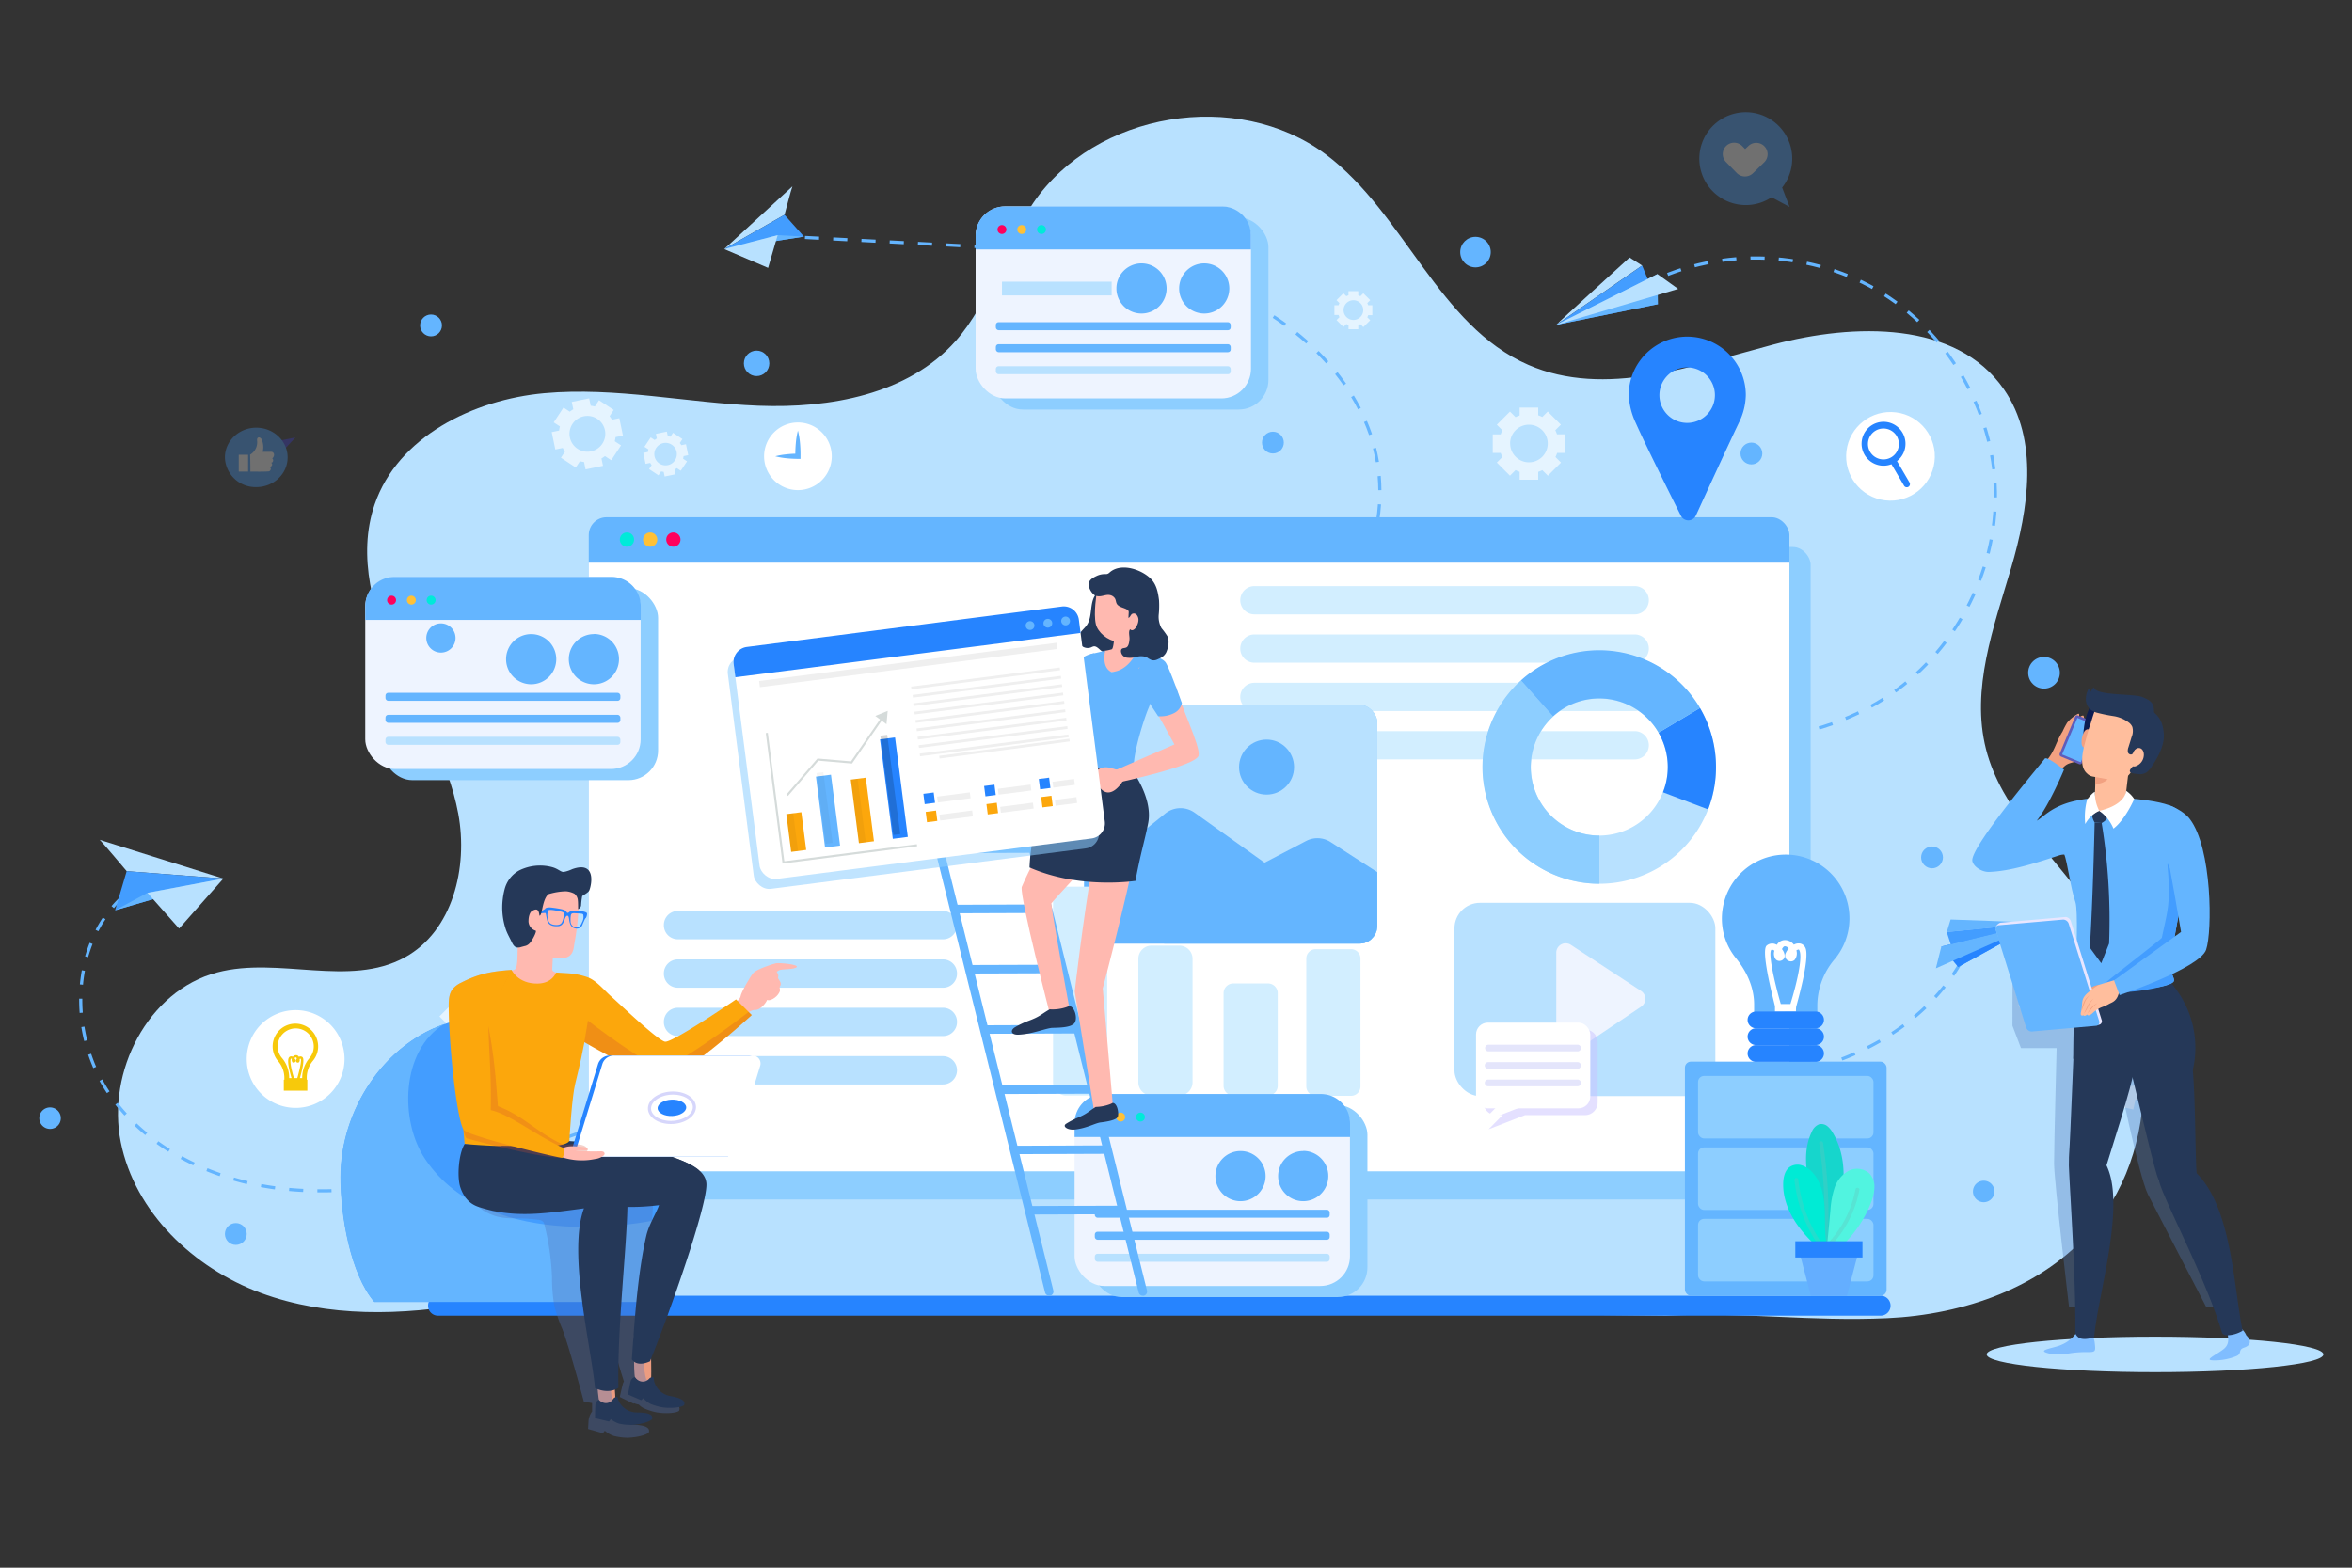 <svg xmlns="http://www.w3.org/2000/svg" xmlns:xlink="http://www.w3.org/1999/xlink" viewBox="0 0 750 500"><rect x="0" y="0" width="750" height="500" fill="#333333" stroke="none"/><defs><style>.cls-1,.cls-46{fill:#8dceff;}.cls-2{isolation:isolate;}.cls-3{fill:#b8e1ff;}.cls-4,.cls-43{fill:none;stroke-miterlimit:10;}.cls-4{stroke:#64b5ff;stroke-dasharray:4.51;}.cls-5,.cls-6{fill:#fff;}.cls-5{opacity:0.63;}.cls-7{fill:#64b5ff;}.cls-8{fill:#2684ff;}.cls-9{fill:#f7c90b;}.cls-10{fill:#439dff;}.cls-11{fill:#ff005c;}.cls-12{fill:#ffc136;}.cls-13{fill:#00ead9;}.cls-14{fill:#d2eeff;}.cls-15{clip-path:url(#clip-path);}.cls-16{fill:#eef4ff;}.cls-17{fill:#16d6cc;}.cls-18,.cls-28,.cls-37,.cls-44{opacity:0.35;}.cls-18,.cls-23,.cls-28,.cls-37,.cls-40,.cls-41,.cls-44,.cls-46,.cls-47,.cls-49{mix-blend-mode:multiply;}.cls-19{fill:#60c6bc;}.cls-20{fill:#00ebd5;}.cls-21{fill:#51f4e0;}.cls-22{fill:#64aeff;}.cls-23{fill:#cbc2ff;opacity:0.5;}.cls-24{fill:#e4e5fb;}.cls-25{opacity:0.3;}.cls-26{fill:#3939d3;}.cls-27{fill:#fefefe;}.cls-28{fill:#527bba;}.cls-29{fill:#80bdff;}.cls-30{fill:#253858;}.cls-31{fill:#f2a181;}.cls-32{fill:#5e5dbb;}.cls-33{fill:#0d1d51;}.cls-34{fill:#ffbe9d;}.cls-35{fill:#e9e6ff;}.cls-36{fill:#ed9c80;}.cls-37{fill:#5273ba;}.cls-38{fill:#ffb9b0;}.cls-39{fill:#fca70c;}.cls-40,.cls-42{fill:#ce4a30;}.cls-40,.cls-41{opacity:0.25;}.cls-43{stroke:#a4a4f7;opacity:0.45;}.cls-44{fill:#5278ba;}.cls-45{fill:#7762ef;}.cls-46{opacity:0.55;}.cls-47{opacity:0.15;}.cls-48{opacity:0.26;}.cls-49{opacity:0.62;}.cls-50{fill:#d5dbda;}.cls-51{fill:#efefef;}</style><clipPath id="clip-path"><rect class="cls-1" x="345.72" y="224.79" width="93.47" height="76.15" rx="5.65" ry="5.65"/></clipPath></defs><title>decabits_feature_image</title><g class="cls-2"><g id="OBJECT"><path class="cls-3" d="M665.55,288.14c-11.43-16.13-27.39-30.05-32.26-49.21s2.43-38.85,8-57.75,8.93-40.83-2.28-57c-15.17-21.94-47.77-21.11-73.56-14.29s-53.62,17.12-78.08,6.49c-28.8-12.53-39.52-48.42-64.69-67.2-28.21-21-73.39-13.5-93.22,15.58-9.5,13.93-13.53,31.36-24.73,44-15.15,17.06-40.1,21.53-62.9,20.64s-45.51-6.06-68.23-4-46.72,13.89-54.13,35.47c-5.65,16.47-.43,34.67,6.83,50.5s16.65,31,19.83,48.16-1.77,37.41-17,45.8c-17.75,9.75-40.3-.36-59.88,4.82C47.08,316,34,341.87,38.51,364.28s23.2,40.16,44.63,48.08,45.17,7.23,67.66,3.2l380.46,4.06c26-1.21,46.06,1.92,70.54.8s49.69-9.84,65.52-28.55C691.37,363.44,687.09,318.51,665.55,288.14Z"/><path class="cls-4" d="M247.67,75.26l62.5,3.3c24.45,1.3,49.3,2.67,72.4,10.8s44.62,24.11,53.6,46.89,2.05,52.44-19.23,64.56"/><path class="cls-4" d="M39.07,286.06c-16.51,15.3-17.15,43.09-4.81,61.91s34.87,29.16,57.27,31.33,44.87-2.86,66.45-9.25a521.52,521.52,0,0,0,117.78-51.4"/><path class="cls-4" d="M625.14,307.17c-10.3,17.72-29.21,29.34-49.15,34.12s-40.88,3.33-61-.39a277.49,277.49,0,0,1-76.45-26.09c-12.41-6.39-24.64-13.83-38.38-16.35-22.43-4.12-46.87,6.84-58.71,26.34"/><path class="cls-4" d="M523.6,91.33c22.89-12.44,52.24-12,74.75,1.07s37.41,38.39,37.93,64.42S622.92,208.73,601,222.71c-28.56,18.15-65.12,15.44-98.79,12.09"/><path class="cls-5" d="M478.54,144.45a8.69,8.69,0,0,0,.54,1.3l-1.78,1.78,4.19,4.19,1.78-1.78a8.69,8.69,0,0,0,1.3.54V153h5.93v-2.51a8.69,8.69,0,0,0,1.3-.54l1.78,1.78,4.19-4.19L496,145.75a8.69,8.69,0,0,0,.54-1.3H499v-5.93h-2.51a8.69,8.69,0,0,0-.54-1.3l1.78-1.78-4.19-4.19L491.8,133a8.69,8.69,0,0,0-1.3-.54V130h-5.93v2.51a8.69,8.69,0,0,0-1.3.54l-1.78-1.78-4.19,4.19,1.78,1.78a8.69,8.69,0,0,0-.54,1.3H476v5.93Zm3-3a6,6,0,1,1,6,6A6,6,0,0,1,481.56,141.49Z"/><path class="cls-5" d="M141.51,334.42a10.74,10.74,0,0,0,.62,1.48l-2,2,4.79,4.79,2-2a10.74,10.74,0,0,0,1.48.62v2.87h6.77v-2.87a10.74,10.74,0,0,0,1.48-.62l2,2,4.79-4.79-2-2a10.74,10.74,0,0,0,.62-1.48h2.87v-6.77h-2.87a10.74,10.74,0,0,0-.62-1.48l2-2-4.79-4.79-2,2a10.74,10.74,0,0,0-1.48-.62V317.9H148.4v2.86a10.74,10.74,0,0,0-1.48.62l-2-2-4.79,4.79,2,2a10.74,10.74,0,0,0-.62,1.48h-2.87v6.77ZM145,331a6.82,6.82,0,1,1,6.82,6.82A6.82,6.82,0,0,1,145,331Z"/><path class="cls-5" d="M426.84,100.46a5.24,5.24,0,0,0,.28.69l-.93.93,2.2,2.2.93-.93a5.24,5.24,0,0,0,.69.28V105h3.11v-1.32a5.11,5.11,0,0,0,.68-.28l.93.93,2.21-2.2-.94-.93a5.28,5.28,0,0,0,.29-.69h1.31V97.35h-1.31a5.79,5.79,0,0,0-.29-.68l.94-.93-2.21-2.2-.93.93a5.15,5.15,0,0,0-.68-.29V92.87H430v1.31a5.28,5.28,0,0,0-.69.29l-.93-.93-2.2,2.2.93.93a5.72,5.72,0,0,0-.28.68h-1.32v3.11Zm1.59-1.55a3.14,3.14,0,1,1,3.13,3.13A3.14,3.14,0,0,1,428.43,98.91Z"/><path class="cls-5" d="M178.54,136a8.76,8.76,0,0,0-.25,1.32l-2.36.49,1.15,5.55,2.35-.49a9.11,9.11,0,0,0,.75,1.12l-1.31,2,4.73,3.12,1.32-2a8.76,8.76,0,0,0,1.32.25l.49,2.36,5.55-1.15-.49-2.35a9.11,9.11,0,0,0,1.12-.75l2,1.32,3.12-4.74-2-1.32a8.76,8.76,0,0,0,.25-1.32l2.36-.49-1.15-5.55-2.35.49a8.18,8.18,0,0,0-.76-1.12l1.32-2L191,127.65l-1.32,2a8.76,8.76,0,0,0-1.32-.25l-.49-2.36-5.55,1.15.49,2.35a9.2,9.2,0,0,0-1.12.76l-2-1.32-3.12,4.73Zm4-.78a5.71,5.71,0,1,1,1.63,7.91A5.72,5.72,0,0,1,182.51,135.26Zm24.22,8.1a6.32,6.32,0,0,0-.15.83l-1.48.31.72,3.49,1.48-.31a5.45,5.45,0,0,0,.47.71l-.83,1.26,3,2,.83-1.26a5.77,5.77,0,0,0,.83.15l.31,1.48,3.49-.72-.31-1.48a5.35,5.35,0,0,0,.7-.47l1.26.83,2-3-1.26-.83a5.79,5.79,0,0,0,.16-.83l1.48-.31-.72-3.49-1.48.31a5.43,5.43,0,0,0-.48-.7l.83-1.26-3-2-.83,1.26a6.38,6.38,0,0,0-.83-.16l-.31-1.48-3.49.72.3,1.48a6.22,6.22,0,0,0-.7.48l-1.26-.83-2,3Zm2.5-.49a3.59,3.59,0,1,1,1,5A3.6,3.6,0,0,1,209.23,142.87Z"/><path class="cls-5" d="M689,346.29a12,12,0,0,0,1-1.48l3.13.66,1.56-7.38-3.13-.66a12.06,12.06,0,0,0-.32-1.76l2.67-1.74-4.11-6.31-2.68,1.74a11.37,11.37,0,0,0-1.48-1l.66-3.13-7.37-1.56-.66,3.13a11.85,11.85,0,0,0-1.76.33l-1.74-2.68-6.32,4.12,1.74,2.67a13.33,13.33,0,0,0-1,1.48l-3.12-.66-1.56,7.37,3.13.66a11.82,11.82,0,0,0,.32,1.76l-2.67,1.75,4.11,6.31,2.67-1.74a12.09,12.09,0,0,0,1.48,1l-.66,3.13,7.38,1.55.66-3.12a11.85,11.85,0,0,0,1.76-.33l1.74,2.68,6.32-4.12Zm-5.26-1.17A7.59,7.59,0,1,1,686,334.61,7.59,7.59,0,0,1,683.75,345.12Zm-25.22-22.76a6.92,6.92,0,0,0,.63-.93l2,.41,1-4.63-2-.42a6.86,6.86,0,0,0-.2-1.1l1.68-1.1-2.59-4-1.68,1.09a7.58,7.58,0,0,0-.93-.63l.42-2-4.64-1-.41,2a8,8,0,0,0-1.11.2l-1.1-1.68-4,2.59,1.1,1.68a8.1,8.1,0,0,0-.64.93l-2-.41-1,4.63,2,.42a8.67,8.67,0,0,0,.21,1.11l-1.68,1.09,2.58,4,1.68-1.09a9.5,9.5,0,0,0,.93.63l-.41,2,4.64,1,.41-2a8.63,8.63,0,0,0,1.11-.2l1.09,1.68,4-2.59Zm-3.3-.73a4.78,4.78,0,1,1,1.39-6.61A4.78,4.78,0,0,1,655.23,321.63Z"/><path class="cls-6" d="M243.65,145.53a10.79,10.79,0,1,0,10.78-10.79A10.78,10.78,0,0,0,243.65,145.53Z"/><path class="cls-7" d="M254.43,137.34a24.33,24.33,0,0,0-.67,4.1c-.12,1.36-.17,2.72-.16,4.09l.83-.83c-1.2,0-2.4.06-3.61.2a22.76,22.76,0,0,0-3.61.63,22.76,22.76,0,0,0,3.61.63c1.21.13,2.41.18,3.61.2h.83v-.84a39.83,39.83,0,0,0-.15-4.09A23.39,23.39,0,0,0,254.43,137.34Z"/><circle class="cls-6" cx="602.81" cy="145.53" r="14.14" transform="translate(384.72 726.05) rotate(-82.98)"/><path class="cls-8" d="M603.15,148.07l4,6.83a1,1,0,1,0,1.76-1l-4-6.84a7,7,0,1,0-1.77,1Zm-6.83-4a4.93,4.93,0,1,1,6.74,1.79A4.94,4.94,0,0,1,596.32,144.09Z"/><path class="cls-6" d="M78.68,337.76a15.59,15.59,0,1,0,15.59-15.59A15.59,15.59,0,0,0,78.68,337.76Z"/><path class="cls-9" d="M90.67,343.52v.84H90.5v3.5H98v-3.5h-.18v-.84a8.37,8.37,0,0,1,2-5.23,7.14,7.14,0,0,0,1.51-5.83,7.25,7.25,0,1,0-12.76,5.85A8.24,8.24,0,0,1,90.67,343.52Zm5.69,0v.31h-.73c.74-2.55,1.57-6,.81-6.67a1,1,0,0,0-1-.14l-.13.06a1,1,0,0,0-.93-.54h0a1.29,1.29,0,0,0-1,.52,1,1,0,0,0-.78-.11.83.83,0,0,0-.51.42c-.62,1.12.33,4.66.88,6.46h-.76v-.31a9.73,9.73,0,0,0-2.37-6.17,5.64,5.64,0,0,1-1.29-3.61,5.75,5.75,0,0,1,11.41-1,5.67,5.67,0,0,1-1.19,4.62A9.78,9.78,0,0,0,96.36,343.52Zm-2.62.31c-.7-2.24-1.44-5.35-1-6.13,0,0,0-.07.07-.07a.58.58,0,0,1,.25.1,1.21,1.21,0,0,0,.2,1.07.65.65,0,0,0,1-.72,1.72,1.72,0,0,0-.35-.56.56.56,0,0,1,.44-.27c.09,0,.18.1.23.17a1.29,1.29,0,0,1,.09.16,1.43,1.43,0,0,0-.31.74.58.58,0,0,0,.33.54.6.6,0,0,0,.66-.08,1.09,1.09,0,0,0,.18-1l.14-.08c.14-.06.19,0,.23,0,.32.42-.3,3.38-1.1,6.14Z"/><path class="cls-3" d="M496.26,103.6c.61-.75,23.38-21.47,23.38-21.47l4,2.56Z"/><polygon class="cls-10" points="523.64 84.69 528.69 97.01 496.26 103.6 523.64 84.69"/><polygon class="cls-7" points="528.69 97.01 496.26 103.6 528.52 87.42 528.69 97.01"/><polygon class="cls-3" points="528.52 87.42 496.26 103.6 535.13 92.15 528.52 87.42"/><path class="cls-7" d="M650,294.36c-.84-.16-28-1.09-28-1.09l-1.22,4Z"/><polygon class="cls-10" points="620.77 297.27 624.4 308.43 649.95 294.36 620.77 297.27"/><polygon class="cls-8" points="624.4 308.43 649.95 294.36 619.05 301.88 624.4 308.43"/><polygon class="cls-7" points="619.05 301.88 649.95 294.36 617.3 308.84 619.05 301.88"/><path class="cls-3" d="M252.69,59.43c-.29.57-2.53,9.08-2.53,9.08L230.94,79.44Z"/><polygon class="cls-10" points="256.36 75.46 250.16 68.51 230.94 79.44 256.36 75.46"/><polygon class="cls-7" points="256.36 75.46 247.98 75 230.94 79.44 256.36 75.46"/><polygon class="cls-3" points="247.98 75 244.93 85.44 230.94 79.44 247.98 75"/><path class="cls-3" d="M31.78,267.85c.71.56,8.62,10,8.62,10l30.83,2.37Z"/><polygon class="cls-10" points="36.7 290.33 40.4 277.84 71.23 280.21 36.7 290.33"/><polygon class="cls-7" points="36.7 290.33 47.02 284.76 71.23 280.21 36.7 290.33"/><polygon class="cls-3" points="47.02 284.76 57.11 296.15 71.23 280.21 47.02 284.76"/><rect class="cls-1" x="194.51" y="174.46" width="382.86" height="208.08" rx="5.66" ry="5.66" transform="translate(771.88 557.01) rotate(180)"/><rect class="cls-7" x="187.74" y="164.99" width="382.86" height="208.08" rx="5.66" ry="5.66" transform="translate(758.34 538.05) rotate(180)"/><path class="cls-6" d="M193.36,179.45H565a5.62,5.62,0,0,1,5.62,5.62v188.5a0,0,0,0,1,0,0H187.74a0,0,0,0,1,0,0V185.07A5.62,5.62,0,0,1,193.36,179.45Z" transform="translate(758.34 553.02) rotate(180)"/><path class="cls-11" d="M212.45,172.1a2.27,2.27,0,1,0,2.27-2.27A2.27,2.27,0,0,0,212.45,172.1Z"/><path class="cls-12" d="M207.32,169.83a2.27,2.27,0,1,1-2.27,2.27A2.27,2.27,0,0,1,207.32,169.83Z"/><path class="cls-13" d="M199.92,169.83a2.27,2.27,0,1,1-2.27,2.27A2.27,2.27,0,0,1,199.92,169.83Z"/><path class="cls-14" d="M400,186.93H521.27a4.51,4.51,0,0,1,4.51,4.51h0a4.51,4.51,0,0,1-4.51,4.51H400a4.51,4.51,0,0,1-4.51-4.51h0A4.51,4.51,0,0,1,400,186.93Zm0,24.44H521.27a4.51,4.51,0,0,0,4.51-4.51h0a4.51,4.51,0,0,0-4.51-4.51H400a4.51,4.51,0,0,0-4.51,4.51h0A4.51,4.51,0,0,0,400,211.37Zm0,15.42H521.27a4.51,4.51,0,0,0,4.51-4.51h0a4.51,4.51,0,0,0-4.51-4.51H400a4.51,4.51,0,0,0-4.51,4.51h0A4.51,4.51,0,0,0,400,226.79Zm0,15.42H521.27a4.51,4.51,0,0,0,4.51-4.51h0a4.51,4.51,0,0,0-4.51-4.51H400a4.51,4.51,0,0,0-4.51,4.51h0A4.51,4.51,0,0,0,400,242.21Z"/><path class="cls-3" d="M211.69,295.16V295a4.44,4.44,0,0,1,4.43-4.45h84.61a4.44,4.44,0,0,1,4.44,4.45v.13a4.45,4.45,0,0,1-4.45,4.45H216.14A4.45,4.45,0,0,1,211.69,295.16Zm89,10.84H216.14a4.45,4.45,0,0,0-4.45,4.45v.13a4.44,4.44,0,0,0,4.45,4.44h84.58a4.44,4.44,0,0,0,4.45-4.44v-.13A4.45,4.45,0,0,0,300.72,306Zm-89,19.87V326a4.44,4.44,0,0,0,4.45,4.44h84.58a4.44,4.44,0,0,0,4.45-4.44v-.13a4.45,4.45,0,0,0-4.45-4.45H216.14A4.45,4.45,0,0,0,211.69,325.87Zm4.51,20h84.45a4.51,4.51,0,0,0,4.52-4.51h0a4.51,4.51,0,0,0-4.52-4.51H216.2a4.51,4.51,0,0,0-4.51,4.51h0A4.51,4.51,0,0,0,216.2,345.86Z"/><rect class="cls-3" x="463.79" y="287.95" width="83.19" height="61.63" rx="8.11" ry="8.11" transform="translate(1010.78 637.53) rotate(180)"/><rect class="cls-1" x="345.72" y="224.79" width="93.47" height="76.15" rx="5.65" ry="5.65"/><g class="cls-15"><rect class="cls-3" x="345.72" y="224.79" width="93.47" height="76.15" rx="5.65" ry="5.65"/><path class="cls-7" d="M371.49,291.75l45-23.53a7.76,7.76,0,0,1,7.83.36l41.88,27v7.73H371.17Z"/><path class="cls-7" d="M341.48,283.76l30.06-24.27a7.77,7.77,0,0,1,9.42-.28l59.64,42.64H339.67Z"/><circle class="cls-7" cx="403.88" cy="244.66" r="8.77"/></g><path class="cls-14" d="M393.28,313.66h11.05a3.11,3.11,0,0,1,3.11,3.11V346.3a3.11,3.11,0,0,1-3.11,3.11H393.28a3.11,3.11,0,0,1-3.11-3.11V316.77A3.11,3.11,0,0,1,393.28,313.66Zm26.22-10.93h11.37a3,3,0,0,1,2.95,3v40.77a3,3,0,0,1-2.95,3H419.5a3,3,0,0,1-2.95-3V305.69A3,3,0,0,1,419.5,302.73ZM363,305.81V345.2a4.22,4.22,0,0,0,4.21,4.21h8.85a4.22,4.22,0,0,0,4.22-4.21V305.81a4.2,4.2,0,0,0-4.21-4.21H367.2A4.21,4.21,0,0,0,363,305.81Zm-14.11-23H340a4.22,4.22,0,0,0-4.21,4.21V345.2a4.22,4.22,0,0,0,4.21,4.21h8.86a4.22,4.22,0,0,0,4.21-4.21V287.05A4.22,4.22,0,0,0,348.88,282.84Z"/><path class="cls-16" d="M496.26,333.67V303.86a3,3,0,0,1,4.65-2.51l22.41,14.72a3,3,0,0,1,0,5l-22.41,15.09A3,3,0,0,1,496.26,333.67Z"/><path class="cls-8" d="M599.63,419.62H139.68a3.18,3.18,0,0,1-3.18-3.18h0a3.18,3.18,0,0,1,3.18-3.19h460a3.18,3.18,0,0,1,3.18,3.19h0A3.18,3.18,0,0,1,599.63,419.62Z"/><rect class="cls-1" x="316.67" y="69.38" width="87.81" height="61.23" rx="9.45" ry="9.45"/><rect class="cls-16" x="311.1" y="65.84" width="87.81" height="61.23" rx="9.45" ry="9.45"/><path class="cls-7" d="M320.41,65.84H389.6a9.31,9.31,0,0,1,9.31,9.31v4.41a0,0,0,0,1,0,0H311.1a0,0,0,0,1,0,0V75.15A9.31,9.31,0,0,1,320.41,65.84Z"/><path class="cls-11" d="M320.92,73.2a1.42,1.42,0,1,1-1.42-1.42A1.42,1.42,0,0,1,320.92,73.2Z"/><path class="cls-12" d="M327.23,73.2a1.42,1.42,0,1,1-1.42-1.42A1.43,1.43,0,0,1,327.23,73.2Z"/><path class="cls-13" d="M333.53,73.2a1.42,1.42,0,1,1-1.42-1.42A1.42,1.42,0,0,1,333.53,73.2Z"/><rect class="cls-3" x="317.56" y="116.79" width="74.9" height="2.56" rx="0.87" ry="0.87" transform="translate(710.01 236.14) rotate(180)"/><rect class="cls-7" x="317.56" y="109.78" width="74.9" height="2.56" rx="0.87" ry="0.87" transform="translate(710.01 222.11) rotate(180)"/><rect class="cls-7" x="317.56" y="102.76" width="74.9" height="2.56" rx="0.87" ry="0.87" transform="translate(710.01 208.07) rotate(180)"/><path class="cls-7" d="M372,92A8,8,0,1,1,364,84,8,8,0,0,1,372,92ZM384,84a8,8,0,1,0,8,8.05A8,8,0,0,0,384,84Z"/><rect class="cls-1" x="122.04" y="187.59" width="87.81" height="61.23" rx="9.45" ry="9.45"/><rect class="cls-16" x="116.47" y="184.04" width="87.81" height="61.23" rx="9.45" ry="9.45"/><path class="cls-7" d="M125.78,184H195a9.31,9.31,0,0,1,9.31,9.31v4.41a0,0,0,0,1,0,0H116.47a0,0,0,0,1,0,0v-4.41a9.31,9.31,0,0,1,9.31-9.31Z"/><path class="cls-11" d="M126.29,191.41a1.42,1.42,0,1,1-1.42-1.42A1.42,1.42,0,0,1,126.29,191.41Z"/><path class="cls-12" d="M132.6,191.41a1.42,1.42,0,1,1-1.42-1.42A1.43,1.43,0,0,1,132.6,191.41Z"/><path class="cls-13" d="M138.9,191.41a1.42,1.42,0,1,1-1.42-1.42A1.42,1.42,0,0,1,138.9,191.41Z"/><rect class="cls-3" x="122.93" y="235" width="74.9" height="2.56" rx="0.87" ry="0.87" transform="translate(320.75 472.56) rotate(180)"/><rect class="cls-7" x="122.93" y="227.98" width="74.9" height="2.56" rx="0.87" ry="0.87" transform="translate(320.75 458.52) rotate(180)"/><rect class="cls-7" x="122.93" y="220.97" width="74.9" height="2.56" rx="0.87" ry="0.87" transform="translate(320.75 444.49) rotate(180)"/><path class="cls-7" d="M177.38,210.24a8,8,0,1,1-8-8A8,8,0,0,1,177.38,210.24Zm12-8a8,8,0,1,0,8,8A8,8,0,0,0,189.39,202.2Z"/><rect class="cls-1" x="348.23" y="352.46" width="87.81" height="61.23" rx="9.45" ry="9.45"/><rect class="cls-16" x="342.66" y="348.92" width="87.81" height="61.23" rx="9.45" ry="9.45"/><path class="cls-7" d="M352,348.92h69.19a9.31,9.31,0,0,1,9.31,9.31v4.41a0,0,0,0,1,0,0H342.66a0,0,0,0,1,0,0v-4.41A9.31,9.31,0,0,1,352,348.92Z"/><path class="cls-11" d="M352.48,356.28a1.42,1.42,0,1,1-1.42-1.42A1.42,1.42,0,0,1,352.48,356.28Z"/><path class="cls-12" d="M358.79,356.28a1.42,1.42,0,1,1-1.42-1.42A1.43,1.43,0,0,1,358.79,356.28Z"/><path class="cls-13" d="M365.09,356.28a1.42,1.42,0,1,1-1.42-1.42A1.42,1.42,0,0,1,365.09,356.28Z"/><rect class="cls-3" x="349.12" y="399.87" width="74.9" height="2.56" rx="0.87" ry="0.87" transform="translate(773.13 802.3) rotate(180)"/><rect class="cls-7" x="349.12" y="392.85" width="74.9" height="2.56" rx="0.87" ry="0.87" transform="translate(773.13 788.26) rotate(180)"/><rect class="cls-7" x="349.12" y="385.84" width="74.9" height="2.56" rx="0.87" ry="0.87" transform="translate(773.13 774.23) rotate(180)"/><path class="cls-7" d="M403.57,375.11a8,8,0,1,1-8-8A8,8,0,0,1,403.57,375.11Zm12-8a8,8,0,1,0,8,8A8,8,0,0,0,415.58,367.07Z"/><path class="cls-10" d="M170.08,366.44c-14-13.57-4.14-28.69-14-37.93-3.52-3.29-8.66-3.7-13.09-2.31-20.21,6.33-34.36,27.56-34.36,49.26,0,12.29,3.16,30.93,10.79,39.78h84.75c5.12-6.49,10.24-17.83,12.5-28S192.41,388.14,170.08,366.44Z"/><path class="cls-7" d="M135.63,369.77c-8.28-12.26-7.78-34.69,5.92-43.1-19.46,6.84-33,27.6-33,48.79,0,12.29,3.16,30.93,10.79,39.78h84.75c5.22-5.18,10.53-18.06,12.5-28C207.63,390.45,156.25,400.29,135.63,369.77Z"/><rect class="cls-7" x="537.28" y="338.6" width="64.31" height="74.66" rx="1.93" ry="1.93"/><rect class="cls-1" x="541.47" y="343.16" width="55.94" height="19.94" rx="1.93" ry="1.93"/><rect class="cls-1" x="541.47" y="365.96" width="55.94" height="19.94" rx="1.93" ry="1.93"/><rect class="cls-1" x="541.47" y="388.75" width="55.94" height="19.94" rx="1.93" ry="1.93"/><path class="cls-17" d="M581.31,399.63c2.53-6.16,5.07-12.39,6.11-19s.46-13.63-3-19.35a7.18,7.18,0,0,0-1.73-2.1,3.08,3.08,0,0,0-2.57-.62,4.2,4.2,0,0,0-2.37,2.41c-2.76,5.6-2,12.27-.48,18.32s3.83,12,4,18.25"/><g class="cls-18"><path class="cls-19" d="M582.15,398.6a.62.62,0,0,0,.62-.58,160.36,160.36,0,0,0-1.44-33.49.62.62,0,0,0-1.23.18,160,160,0,0,1,1.43,33.23.62.62,0,0,0,.58.66Z"/></g><path class="cls-20" d="M583.19,399.69c-1.5-4.3-1.16-9-1.33-13.52s-1-9.42-4.27-12.61a7.33,7.33,0,0,0-3.27-1.95,4.42,4.42,0,0,0-3.68.63c-1.41,1.05-1.89,2.95-2,4.7-.27,4.95,1.71,9.81,4.58,13.84s6.61,7.36,10.32,10.64"/><g class="cls-18"><path class="cls-19" d="M582.94,400.91a.64.64,0,0,0,.54-.14.62.62,0,0,0,.06-.88,43.27,43.27,0,0,1-10.09-23.66.62.62,0,0,0-.68-.55.61.61,0,0,0-.56.68A44.47,44.47,0,0,0,582.6,400.7.61.61,0,0,0,582.94,400.91Z"/></g><path class="cls-21" d="M582.63,400.11a15.16,15.16,0,0,0,6.24-4.3,36.92,36.92,0,0,0,7.84-12.48,13.71,13.71,0,0,0,1-4.66,6.13,6.13,0,0,0-1.59-4.4,5.89,5.89,0,0,0-6.7-.81,9.7,9.7,0,0,0-4.45,5.47,28.79,28.79,0,0,0-1.29,7.09q-.59,6.25-1.18,12.49"/><g class="cls-18"><path class="cls-19" d="M582.1,398.81a.6.6,0,0,0,.43-.17,35.69,35.69,0,0,0,10.37-19.08.62.62,0,0,0-.5-.72.61.61,0,0,0-.72.49,34.43,34.43,0,0,1-10,18.41.62.62,0,0,0,0,.88A.6.6,0,0,0,582.1,398.81Z"/></g><polygon class="cls-22" points="577.44 413.31 588.94 413.31 593.07 397.54 573.32 397.54 577.44 413.31"/><rect class="cls-8" x="572.48" y="395.89" width="21.42" height="5.18" transform="translate(1166.38 796.96) rotate(180)"/><path class="cls-8" d="M538,107.36A18.67,18.67,0,0,0,519.36,126a23.83,23.83,0,0,0,2.24,8.88c2.82,6.39,10.45,21.72,14.42,29.64a2.64,2.64,0,0,0,4.76-.09c3.61-7.89,10.55-23,13.68-29.55A20.58,20.58,0,0,0,556.7,126,18.67,18.67,0,0,0,538,107.36Zm0,27.52a8.85,8.85,0,1,1,8.85-8.85A8.85,8.85,0,0,1,538,134.88Z"/><path class="cls-23" d="M269.65,227.52H298a4,4,0,0,1,4,4v19.27a4,4,0,0,1-4,4H296l4.45,4.53-11.61-4.53H269.65a4,4,0,0,1-4-4V231.56A4,4,0,0,1,269.65,227.52Z"/><rect class="cls-6" x="262.89" y="225.39" width="36.44" height="27.35" rx="3.79" ry="3.79" transform="translate(562.23 478.14) rotate(180)"/><polyline class="cls-6" points="291.89 251.37 297.69 257.27 282.57 251.37"/><path class="cls-24" d="M295.38,234.57H266.85a1.06,1.06,0,1,1,0-2.12h28.53a1.06,1.06,0,0,1,0,2.12Zm1.06,4.5a1.06,1.06,0,0,0-1.06-1.07H266.85a1.07,1.07,0,1,0,0,2.13h28.53A1.05,1.05,0,0,0,296.44,239.07Zm0,5.56a1.06,1.06,0,0,0-1.06-1.07H266.85a1.07,1.07,0,1,0,0,2.13h28.53A1.06,1.06,0,0,0,296.44,244.63Z"/><path class="cls-23" d="M505.45,328.38H477.08a4,4,0,0,0-4,4v19.27a4,4,0,0,0,4,4h2.06l-4.46,4.53,11.62-4.53h19.15a4,4,0,0,0,4-4V332.42A4,4,0,0,0,505.45,328.38Z"/><rect class="cls-6" x="470.67" y="326.15" width="36.44" height="27.35" rx="3.79" ry="3.79"/><polyline class="cls-6" points="478.12 352.13 472.32 358.03 487.43 352.13"/><path class="cls-24" d="M473.56,334.27a1.07,1.07,0,0,1,1.07-1.07h28.53a1.07,1.07,0,0,1,0,2.13H474.63A1.06,1.06,0,0,1,473.56,334.27Zm1.07,6.62h28.53a1.07,1.07,0,0,0,0-2.13H474.63a1.07,1.07,0,1,0,0,2.13Zm0,5.56h28.53a1.07,1.07,0,0,0,0-2.13H474.63a1.07,1.07,0,1,0,0,2.13Z"/><path class="cls-7" d="M559.35,323.61l0-3.24c0-5-2-10.07-5.71-14.66a20,20,0,0,1-4.24-16.33,20.33,20.33,0,1,1,35.76,16.39,23.07,23.07,0,0,0-5.66,14.59l0,3.25Z"/><path class="cls-6" d="M572.69,322.62c0-.49,0-1,.06-1.45s4.63-15.89,2.89-19a2.38,2.38,0,0,0-1.44-1.2,3,3,0,0,0-2.18.33,3.6,3.6,0,0,0-2.79-1.47h0a3,3,0,0,0-2.63,1.51l-.35-.16a2.74,2.74,0,0,0-2.89.39c-2.1,1.78,2.64,19,2.64,19.43v1.64ZM564.79,303c.11-.08.25-.21.65,0a2.88,2.88,0,0,1,.38.22,3,3,0,0,0,.51,2.86,1.69,1.69,0,0,0,1.85.22,1.55,1.55,0,0,0,.91-1.51,3.7,3.7,0,0,0-.87-2.07,3.14,3.14,0,0,1,.28-.46c.13-.18.38-.47.64-.46a1.51,1.51,0,0,1,1.23.76,4.64,4.64,0,0,0-1,1.55,1.79,1.79,0,0,0,1.19,2.43,1.7,1.7,0,0,0,1.72-.41,3.34,3.34,0,0,0,.55-3,1.67,1.67,0,0,1,.72-.29c.05,0,.12.09.19.2,1.21,2.2-.87,10.91-2.82,17.18h-3.07C565.62,312.49,563.9,304.22,564.79,303Z"/><path class="cls-8" d="M557.27,325.29h0a2.68,2.68,0,0,0,2.67,2.67h19a2.67,2.67,0,0,0,2.67-2.67h0a2.66,2.66,0,0,0-2.67-2.67h-19A2.67,2.67,0,0,0,557.27,325.29Z"/><path class="cls-8" d="M557.27,330.63h0a2.68,2.68,0,0,0,2.67,2.68h19a2.67,2.67,0,0,0,2.67-2.68h0a2.67,2.67,0,0,0-2.67-2.67h-19A2.68,2.68,0,0,0,557.27,330.63Z"/><path class="cls-8" d="M557.27,336h0a2.68,2.68,0,0,0,2.67,2.67h19a2.67,2.67,0,0,0,2.67-2.67h0a2.66,2.66,0,0,0-2.67-2.67h-19A2.67,2.67,0,0,0,557.27,336Z"/><path class="cls-7" d="M135.94,203.48a4.66,4.66,0,1,0,4.66-4.66A4.66,4.66,0,0,0,135.94,203.48Z"/><circle class="cls-7" cx="651.79" cy="214.57" r="5.05"/><circle class="cls-7" cx="470.5" cy="80.41" r="4.87"/><path class="cls-7" d="M629.13,380a3.43,3.43,0,1,0,3.43-3.42A3.42,3.42,0,0,0,629.13,380Z"/><path class="cls-7" d="M12.53,356.63A3.43,3.43,0,1,0,16,353.2,3.42,3.42,0,0,0,12.53,356.63Z"/><circle class="cls-7" cx="241.26" cy="115.89" r="4.06"/><circle class="cls-7" cx="137.45" cy="103.79" r="3.48"/><circle class="cls-7" cx="405.9" cy="141.16" r="3.48"/><circle class="cls-7" cx="75.2" cy="393.57" r="3.48"/><circle class="cls-7" cx="616.08" cy="273.46" r="3.48"/><circle class="cls-7" cx="558.48" cy="144.64" r="3.48"/><path class="cls-7" d="M364.42,413.25l.33,0a1.36,1.36,0,0,0,1-1.65L328.28,260.66a1.36,1.36,0,1,0-2.64.65L363.1,412.22A1.36,1.36,0,0,0,364.42,413.25Z"/><path class="cls-7" d="M334.56,413.25l.33,0a1.36,1.36,0,0,0,1-1.65L298.42,260.66a1.36,1.36,0,1,0-2.64.65l37.46,150.91A1.36,1.36,0,0,0,334.56,413.25Z"/><path class="cls-7" d="M328.6,384.64l29.66-.1v2.72l-29.66.1Zm-4.76-19.21,29.67-.11V368l-29.66.11Zm-4.75-19.22,29.66-.1v2.72l-29.66.1ZM314.33,327l29.66-.11v2.72l-29.66.11Zm-4.76-19.22,29.67-.1v2.72l-29.67.1Zm-4.75-19.21,29.66-.11v2.72l-29.66.11Zm-4.76-19.22,29.66-.1V272l-29.66.1Z"/><rect class="cls-3" x="319.5" y="89.84" width="34.97" height="4.39" transform="translate(673.98 184.07) rotate(180)"/><g class="cls-25"><polyline class="cls-26" points="89.43 144.68 94.21 139.52 87.66 140.8"/><path class="cls-10" d="M71.72,145.88a9.77,9.77,0,0,0,10,9.48c5.55,0,10-4.24,10-9.48s-4.5-9.48-10-9.48S71.72,140.65,71.72,145.88Z"/><path class="cls-27" d="M79.84,150.42c2,0,4,.06,5.8-.07.57,0,1.07-1,.37-1.3a1.31,1.31,0,0,0,.72-.65.65.65,0,0,0-.35-.85c.69.17,1-1,.42-1.33a1.63,1.63,0,0,0,.58-1,1,1,0,0,0-.42-1,1.43,1.43,0,0,0-.71-.13l-2.47,0a6.17,6.17,0,0,0-.36-4c-.2-.35-.73-.78-1.15-.51s-.28.9-.26,1.3A4.59,4.59,0,0,1,79.77,145S79.86,148.6,79.84,150.42Z"/><rect class="cls-27" x="76.13" y="145.04" width="2.99" height="5.37"/></g><g class="cls-25"><path class="cls-10" d="M568.28,59.82a14.81,14.81,0,1,0-3.37,3.1L570.65,66Z"/><path class="cls-6" d="M550.45,46.54a3.62,3.62,0,0,1,5.12.06l.92.94,1-.94a3.62,3.62,0,0,1,5.08,5.16L559,55.23l0,0a3.6,3.6,0,0,1-2,1,3.64,3.64,0,0,1-3.14-1l-3.46-3.54A3.63,3.63,0,0,1,550.45,46.54Z"/></g><path class="cls-28" d="M641.72,327.14l2.72,7.15h11.37S655,365.22,655,371s4.77,45.8,4.77,45.8h6.59l-.69-50.43L675,340.52s7,34.63,9.94,40.43,18.56,35.87,18.56,35.87h6L694,350.49l-6.66-23-33.59-15.7-12,1.19"/><ellipse class="cls-3" cx="687.2" cy="431.98" rx="53.69" ry="5.66"/><path class="cls-29" d="M661.78,425.53a10.94,10.94,0,0,1-4.5,3.41c-2.4,1.07-7.49,1.57-4.66,2.52s6.12.37,7.79.1a34.57,34.57,0,0,1,5.26-.32c2.6,0,2.62-.17,2.27-3.1C667.46,424.1,663,423.25,661.78,425.53Z"/><path class="cls-30" d="M699,342s6.19-18.21-11.38-33.21c0,0-9.41,3.75-17,4.2a41.68,41.68,0,0,1-9-.19s-.5,16.18-.52,24.89Z"/><path class="cls-30" d="M659.73,372.22c-.34-8.14,8.49-7.08,11.74-1,6.73,12.57-2.48,41.53-3.7,55.26-1.27.49-3.39.87-4.66.29a3.22,3.22,0,0,1-1.35-1.5C662,408.45,660.09,380.92,659.73,372.22Z"/><path class="cls-30" d="M671.16,373.45c-1,3.33-12.28,6.82-11.37-5.28.41-5.36,1.49-35,1.7-37.85s.68-7,2.06-7.56c6.91-2.6,19.12,6.42,17.3,17.15C679.64,347.08,673.27,366.56,671.16,373.45Z"/><path class="cls-30" d="M700.52,375.57c.31,3.46-9.08,10.61-12.78-.94-1.64-5.13-8.66-35.42-9.54-38.14s-.64-8.36.45-9.36c5.42-5,17.65-.6,20,10C700.22,344.25,699.89,368.39,700.52,375.57Z"/><path class="cls-31" d="M652.15,243c.32-.34.64-.67.93-1,2.22-2.85,2.55-5.37,4.61-8.68a26.35,26.35,0,0,1,1.5-2.86,11.87,11.87,0,0,1,3.34-2.75c1-.5.14,1.62.14,1.62s.82-1.18,1.61-1.1c.31,0,.36,1.84.36,2.15a15.14,15.14,0,0,1-1.69,7.2,3.75,3.75,0,0,0-.57,1.63,3.64,3.64,0,0,0,1.94-1,2.35,2.35,0,0,1,2-.59,4.65,4.65,0,0,1-.39.85c-.88,1.65-1.86,3.41-3.55,4.21-1,.48-2.18.56-3.17,1.09-1.78.95-2.64,3.14-4.45,4"/><rect class="cls-32" x="658.96" y="228.86" width="7.69" height="14.17" rx="0.65" ry="0.65" transform="translate(142.39 -237.49) rotate(22.7)"/><rect class="cls-7" x="659.77" y="229.7" width="6.45" height="12.65" transform="translate(142.42 -237.55) rotate(22.7)"/><path class="cls-7" d="M668.41,254.47a41.86,41.86,0,0,0-8.6,1.45c-6.12,1.84-8.22,4.67-10.33,5.84,4.1-5.21,8.68-16.27,8.68-16.27S652.64,241,652,242s-23.8,28.18-23.07,32.57c.3,1.81,3,3.6,5.35,3.52,6.57-.22,14.2-2.61,22.2-5.23,3.51-1.15,4.59,1.33,4.59,1.33"/><path class="cls-33" d="M668.55,223.49c-1.54.44-2.36,2.44-2.89,3.81a21.52,21.52,0,0,0-1.16,5.14,7,7,0,0,0,.26,3.62,7.24,7.24,0,0,0,1,1.57,3.3,3.3,0,0,0,.72.77,1.12,1.12,0,0,0,1,.17,1.68,1.68,0,0,0,.81-1.25A33.32,33.32,0,0,1,672,228"/><path class="cls-31" d="M666.84,233.77c0-1-1.12-1.71-2.07-.64a6.68,6.68,0,0,0-1,3.82c0,1.49,1.1,1.78,2,2"/><path class="cls-7" d="M656.5,259.81c1.91-2.19,8-5.8,16.07-5.55,5.58.18,20.79,1.1,22.48,4.83.87,1.91,1.8,21.46.53,28.2-1,5.07-3.4,17.62-3.4,20.65s1.63,4.33.87,5.21c-1.7,2-13.33,2.8-18.79,2.8-4.86,0-13.14-1.3-13.56-2.86-.62-2.31.95-2.22,1.17-4.64s.82-18.15-.07-20.73c-1.61-4.65-2.39-12.22-3.67-15.66C657.16,269.45,654.59,262,656.5,259.81Z"/><path class="cls-10" d="M691.31,275.62c.58,1.21,4.51,7.53,4.51,7.53l.16.76a28.39,28.39,0,0,1-.4,3.38c-1,5.07-3.4,17.62-3.4,20.65s1.56,4.27.87,5.21c-1.34,1.82-23.27,5.9-22.19.83.09-.46,18.4-14.43,18.5-14.9.84-4,1.58-6.9,1.95-9.82C692.2,282.22,690.73,274.41,691.31,275.62Z"/><path class="cls-34" d="M668.16,247.27s0,6.36-.31,6.61a9.89,9.89,0,0,1-1.51.85s.89,5.53,2.28,5.12,10.53-5,10.53-5-1.3-.53-1.3-1,1.23-10.51,1.23-10.51"/><path class="cls-34" d="M674.51,224.17c-1.33.37-4.85-.36-5.82,1.09s-1.81,5-2.18,5.94c-.72,1.93-1.19,4-1.72,6-.68,2.59-1.81,7.34.73,9.5a3.35,3.35,0,0,0,2,1c1.2.21,2.4.46,3.6.68,1.86.33,3.92.72,5.76.12,2.47-.8,3.83-4.2,4.46-6.5l3.64-13.2Z"/><path class="cls-30" d="M667.93,262.33s-.53,24.81-1.54,39.9l3.65,5,2.5-6.3a192,192,0,0,0-2.37-38.47Z"/><path class="cls-30" d="M667.09,260.15l.09.34a6.72,6.72,0,0,0,.75,1.84h0l2.24.17s1.52-.79,1.72-1.65-2.49-2.26-2.49-2.26l-.33.13a4.78,4.78,0,0,0-2,1.4Z"/><path class="cls-6" d="M678,252.24a9.24,9.24,0,0,1,2.55,2.58c-1.15,2.64-3.75,7.32-6.62,9.45a13,13,0,0,0-4.54-5.68S677.2,257.2,678,252.24Z"/><path class="cls-6" d="M669.4,258.59a9.65,9.65,0,0,0-4.46,4.23,21.4,21.4,0,0,1,.61-7.86s1.83-2.34,2.47-2.39A12.23,12.23,0,0,0,669.4,258.59Z"/><path class="cls-31" d="M669.75,314c-2.78.42-3.8,1.45-5.36,3-.13.13-.27.29-.24.46s.3.32.52.36c1.29.21,1.5-.62,2.7-1.12l2.43-1"/><path class="cls-35" d="M660.33,293.77l9.83,31.5a1.13,1.13,0,0,1-1,1.58l-20.51,1.8a1.92,1.92,0,0,1-1.72-1.33l-10.56-31c-.27-.85.95-2.06,1.78-2.06l20.5-1.8A1.89,1.89,0,0,1,660.33,293.77Z"/><path class="cls-7" d="M659.66,294.59l9.69,31a1.13,1.13,0,0,1-1,1.58L647.8,329a1.93,1.93,0,0,1-1.72-1.33l-9.69-31a1.13,1.13,0,0,1,1-1.58l20.51-1.8A1.9,1.9,0,0,1,659.66,294.59Z"/><path class="cls-34" d="M677.56,311.78c-2.15.45-7.88,2.16-8.49,2.44a25.19,25.19,0,0,0-3.65,2.71c-2.16,2.16-1.06,3.17-1.91,6.1a1.88,1.88,0,0,0,0,.47c0,.31.41.57.83.28.23.38.89.15,1.22-.26,0,.29.4.47,1.06.11.36-.2.29-.18,1.12-.92a8.86,8.86,0,0,1,2.33-1.42,17.35,17.35,0,0,0,2.28-1c.87-.57,2.42-.71,3.19-3.19a2.52,2.52,0,0,1,1.19-1.2l3.51-2.2"/><path class="cls-7" d="M690.78,271.43c.91,3.25,4.71,25.8,4.71,25.8L674.11,312.7l1.78,4.68s25.57-8.59,27.59-14.46,1.92-32.38-5.18-41.68c-2.26-3-6.79-4.46-6.79-4.46"/><path class="cls-31" d="M668.86,319.9a11.85,11.85,0,0,0-1.69,1.54,14.68,14.68,0,0,1-1.53,1.73,15.81,15.81,0,0,1,1.35-1.89,4.31,4.31,0,0,1,.88-.77A10.13,10.13,0,0,1,668.86,319.9Z"/><path class="cls-31" d="M667.68,318.48a5.21,5.21,0,0,0-.95,1.09,7.78,7.78,0,0,0-.75,1.21,13.29,13.29,0,0,1-1.46,2.54c.38-.9.84-1.75,1.24-2.63a5.57,5.57,0,0,1,.84-1.23A4,4,0,0,1,667.68,318.48Z"/><path class="cls-31" d="M666.33,317.33a12.05,12.05,0,0,1-.88,1.12,4.18,4.18,0,0,0-.64,1.22c-.37.86-.66,1.75-1,2.65a8.14,8.14,0,0,1,.74-2.74,4.11,4.11,0,0,1,.75-1.23C665.66,318,666,317.7,666.33,317.33Z"/><path class="cls-30" d="M682.65,239.69c-.83-.49-1.47-1-2-.2-.29.42-.46,1-1,1.15a1,1,0,0,1-1.12-.79,2.91,2.91,0,0,1,.18-1.51c.34-1.08.68-2.16,1-3.24a4.92,4.92,0,0,0,.24-3.26,3.46,3.46,0,0,0-1-1.31,10.87,10.87,0,0,0-5-2.14,51.09,51.09,0,0,1-5.37-1.1,5.7,5.7,0,0,1-2-1,4.37,4.37,0,0,1-1.45-3.3,6.79,6.79,0,0,1,1-3.52,7,7,0,0,0,.54,1.22,4.41,4.41,0,0,1,1-1.53c.52,2.9,12.77,1.93,15.63,3.21,2,.89,3.62,1.47,3.56,4.69a1.21,1.21,0,0,0,.39.51c1.76,1.61,2.52,3.58,2.74,6.49.27,3.57-1.81,7.43-3.84,10.38a6.77,6.77,0,0,1-1.52,1.8,4,4,0,0,1-2.84.65c-.89-.17-2.63-.1-2.64-1,0-.65,1.36-1.8,1.74-2.31"/><path class="cls-34" d="M679.45,243.06a1.33,1.33,0,0,0,.23,1.07,1.35,1.35,0,0,0,1.45.2,3.85,3.85,0,0,0,2.44-3c.29-1.55-.54-3.09-2-2.69a2.1,2.1,0,0,0-1.34,2"/><path class="cls-31" d="M668.16,247.81l3.93.73a5.49,5.49,0,0,1-4,1.46"/><path class="cls-29" d="M710.35,425c-.15.81,1,3.28-1.06,5.09s-6.75,3.71-3.64,3.78a18.09,18.09,0,0,0,7.67-1.43c1.58-.78.32-2,2.28-2.63,2.59-.81,2-2.71.71-3.89C714.59,422.05,710.81,422.37,710.35,425Z"/><path class="cls-30" d="M688.9,378.07c-2.73-7.68,6.12-9,11.14-4.3,11.76,11.07,12.21,37.18,15.09,50.65a10.24,10.24,0,0,1-5.13,1.47,1.85,1.85,0,0,1-1.41-.71C703.82,409,691.81,386.28,688.9,378.07Z"/><path class="cls-36" d="M207.53,430.29s.26,7.24.07,9.75-4.65.76-5.12-.79-.32-13.39-.32-13.39"/><path class="cls-36" d="M195.62,437.62s.67,7.22.62,9.73-4.6,1-5.16-.49S190,433.5,190,433.5"/><path class="cls-37" d="M158.19,382l50.06,2q-1.49,24.33-2.77,48.67a19.24,19.24,0,0,0,.62,7.38h.07c.67,0,.37.18.55,1.38a.43.43,0,0,0,0,.05c1.89,3.39,5.77,5.36,9.59,6.36a1,1,0,0,1-.09.53,1.24,1.24,0,0,1,.33,1.53c-.25.53-3.16,1.16-7.05.58a18.37,18.37,0,0,1-4.29-1.38,6.71,6.71,0,0,1-1.56-1.15,5.48,5.48,0,0,1-1.45-.41l-.16.14-4.4-2.13s.6-2.8,1-4.26a2.53,2.53,0,0,1,.32-.68A205.09,205.09,0,0,1,191.47,409c.29,13.22,4,40.2,4.28,41.13a6.9,6.9,0,0,0,5.53,4.23c1.06.13,6.29,0,5.63,2.41-.16.57-2.91,1.68-6.85,1.79a18.72,18.72,0,0,1-4.46-.61,8.38,8.38,0,0,1-2.73-1.63l-.64.78-4.7-1.33s.06-1.24.15-2.73a6,6,0,0,1,1.13-2.85l0-2.71-2.62-.41s-4.61-17.31-6.89-23.23a51.76,51.76,0,0,1-2.55-7.4,53.9,53.9,0,0,1-.73-9.16,80.69,80.69,0,0,0-2.4-16.58,2.38,2.38,0,0,0-.41-1,2.55,2.55,0,0,0-1.7-.68c-6.71-.88-9.84.14-14-1.33-5.48-1.94-6-4.49-6.24-4.62A17.49,17.49,0,0,1,158.19,382Z"/><path class="cls-38" d="M231.62,322.16s4.36-3.08,4.52-4.37,3.19-6.53,4.16-7.57,6.09-2.81,7.18-3,7.34.38,6.56,1.23-4.82.54-5.6,1l-.78.47s.78,1.05.47,1.69,1.33,1.63.71,2.72.25,1-.31,2.15c-.92,1.88-3.27,2.92-3.89,2.41-.47,1.11-2.26,3.38-3.93,3.22s-5.75,3.66-5.75,3.66"/><path class="cls-38" d="M165.14,300.27c-.15,2.93.06,8-.78,8.79s-3.54.63-3.54.63,9.67,12.24,10.54,11.56,12.31-10,9.73-10.47-5.08-.38-5-1.71.15-2.67.22-4"/><path class="cls-39" d="M154.11,365.6s18.87,2.14,23.22,2.23,4.13-2.18,4.13-2.18c.22-4.78,1-16,1.93-19.87.84-3.57,1.21-4.88,1.94-8.27,1.63-7.54,1.55-9,3.27-18.27l-11.27-9.06s-1.17,3.46-5.89,3.52c-6.32.09-8.29-4.34-8.29-4.34l-15.37,10.21-1.45,24.84,1.84,20.45"/><path class="cls-38" d="M164.93,297.62a32.93,32.93,0,0,0,1.33,4.34c1,2.59,2.47,3.52,5.21,3.58l5.78.14c1.48,0,3.32.09,4.51-.95s1.21-2.76,1.47-4.19q.51-2.73.82-5.5a78.9,78.9,0,0,0,.51-10.87,7.44,7.44,0,0,0-.13-1.49,1,1,0,0,0-.24-.54,1.23,1.23,0,0,0-.7-.27,58.72,58.72,0,0,0-10.92-.7c-2.58.07-5.32.37-7.36,1.95s-3,4.17-3.91,6.62c-.14.39-.25.92.09,1.16"/><path class="cls-30" d="M188.66,383.86a71.35,71.35,0,0,0,21.49.51c-.93,2.67-3.21,6.08-4.08,9.83-2.86,12.4-3.86,29.05-4.59,39.35,0,0,1.38,2.64,5.79.63,6.59-16.28,18.1-49.27,18-56.43-.13-9.11-22.87-11.31-39.54-13.55"/><path class="cls-30" d="M159.61,365.62c-5.24,3.82,29,18.24,29,18.24a56.87,56.87,0,0,0,11.24,1.07,7.88,7.88,0,0,0,.84-2.12c.2-1,.09-2,.27-3a7,7,0,0,1,3.42-4.61,15.43,15.43,0,0,1,5.61-1.82c4.63-.75,12.73-.22,12.73-.22-10.31-7.6-31.4-8.59-41.22-9.22C179.67,367,160.36,365.07,159.61,365.62Z"/><path class="cls-30" d="M189.86,448.2c-.12,1.42-.11,4.12-.11,4.12l4.46,1.07.57-.75a8,8,0,0,0,2.62,1.43,17.53,17.53,0,0,0,4.21.4c3.69-.25,6.23-1.39,6.36-1.93.53-2.26-4.37-2-5.37-2.06a6.46,6.46,0,0,1-5.35-3.76c-.4-1.06-.17-1.3-.77-1.16a1.51,1.51,0,0,0-1,.67,2.65,2.65,0,0,1-2.82,1.21,3.28,3.28,0,0,1-1.69-1A1.84,1.84,0,0,0,189.86,448.2Z"/><path class="cls-30" d="M201.05,440.75c-.36,1.39-.81,4-.81,4l4.21,1.83.69-.65a7.82,7.82,0,0,0,2.34,1.85,17.51,17.51,0,0,0,4.08,1.12c3.67.39,6.37-.31,6.59-.82.91-2.13-4-2.69-4.94-2.94a6.47,6.47,0,0,1-4.63-4.62c-.22-1.11.06-1.31-.56-1.27a1.47,1.47,0,0,0-1.05.49,2.66,2.66,0,0,1-3,.71,3.21,3.21,0,0,1-1.5-1.24A1.84,1.84,0,0,0,201.05,440.75Z"/><path class="cls-30" d="M148.17,364.86a212.5,212.5,0,0,0,23.24.74c3,0,25.4,4.21,27.55,8,3.53,6.26-2.3,42.82-1.76,69,0,0-2.69,2.25-7.45.14-1.18-12.86-8.78-43.19-3.54-57.35-12.37,1.64-22.35,3.27-33.6-.46-2.63-.87-4.6-2.73-5.78-6.13S146.26,367.91,148.17,364.86Z"/><path class="cls-39" d="M177.33,310.18l3.22.19a24.82,24.82,0,0,1,6.67,1.26c3.06,1.13,5.21,4,7.7,6.2s14.82,14,17.14,14.41,22.65-13.5,22.65-13.5l5,5S217.61,344.1,211,344.13c-3.2,0-20.81-9.25-26.45-12.86Z"/><path class="cls-40" d="M211,340.22c4.53.26,25.32-15.62,27.73-17.48l1,1S217.61,344.1,211,344.13c-2.66,0-15.34-6.42-22.75-10.65l-1.92-1.11,1.15-6.86S206.16,340,211,340.22Z"/><path class="cls-8" d="M232.15,368.94H181.64l9.05-29.53a3.89,3.89,0,0,1,3.72-2.74h44.24a2.51,2.51,0,0,1,2.4,3.25Z"/><path class="cls-6" d="M232.79,368.94H183l9.06-29.53a3.87,3.87,0,0,1,3.71-2.74H240a2.52,2.52,0,0,1,2.41,3.25l-8.68,28.29A1,1,0,0,1,232.79,368.94Z"/><g class="cls-41"><path class="cls-42" d="M155.11,324.41c2.51,11.37,3,20.26,3.67,28.39,8.83,3.43,12.42,8.53,21.06,12.37,0,0,6.82-1.13,7.53,1.44.42,1.49-8,2.67-8,2.67-8,0-29.12-5.81-30.55-6.21s-5.59-27.22-5.75-41.79c0-2.07,0-4.31,1.34-5.93a7.8,7.8,0,0,1,2.61-1.92c5.63-2.88,9.8-3.67,16.11-4.07"/></g><path class="cls-38" d="M178.65,366.94c.94-1.2,2.67-1.37,4.2-1.34a31.66,31.66,0,0,1,3.37.27c.51.07,1.1.19,1.15.74s-2.47,0-3.8.39a68,68,0,0,0,7.82.21,2.22,2.22,0,0,1,.89.09.74.74,0,0,1,.51.69.91.91,0,0,1-.36.59,5.22,5.22,0,0,1-2.68,1.08,20.65,20.65,0,0,1-11.88-1.05"/><path class="cls-39" d="M155.66,324.2c.2,12.15,1.07,17.71.83,29.86,6.1,1.31,14.55,8.21,23.18,12.06a4.53,4.53,0,0,1-.28,3.16c-.66.24-29.14-6.69-31.4-8.78-2-1.88-4.74-24.65-4.9-39.22,0-2.07,0-4.31,1.34-5.93a7.8,7.8,0,0,1,2.61-1.92c5.63-2.88,9.8-3.67,16.11-4.07"/><path class="cls-43" d="M207.11,353.31c-.18,2.59,2.88,4.69,6.83,4.69s7.31-2.1,7.49-4.69-2.88-4.69-6.83-4.69S207.29,350.72,207.11,353.31Z"/><ellipse class="cls-8" cx="214.27" cy="353.31" rx="4.56" ry="2.61" transform="translate(-13.6 8.62) rotate(-2.23)"/><path class="cls-8" d="M172.26,290.76l0,.58a10.91,10.91,0,0,1,1.67-.15c.17.18.08.19.5,2.13.3,1.44,1.27,2.2,3.51,2.08,1.71-.1,1.94-1.8,2.26-2.54s.49-.82.75-.78.37.15.5.94.24,2.69,1.9,3.06a1.93,1.93,0,0,0,2.44-1.33c.8-1.83.8-1.81,1-1.94a2.65,2.65,0,0,0,.4-1.4c0-.46-.94-.69-1.95-.81a8.34,8.34,0,0,0-3.22,0c-.65.28-.67.58-1,.55s-.26-.35-.82-.78-3.25-.77-4.27-.9-2,0-2.11.42A13.7,13.7,0,0,1,172.26,290.76Zm9.81,1c.21-.56.63-.53,1.91-.45s1.82.07,2,.38a3.43,3.43,0,0,1-.33,2.37c-.56,1.32-1,1.86-2.05,1.73a1.94,1.94,0,0,1-1.65-2A7.31,7.31,0,0,1,182.07,291.77Zm-7.15-1.46c.25-.26,1.92,0,3.18.27s1.67.32,1.73.91a7.21,7.21,0,0,1-.37,2c-.29.95-.68,1.73-2.67,1.5-1.4-.17-1.92-.85-2.13-2.26A3.42,3.42,0,0,1,174.92,290.31Z"/><path class="cls-30" d="M160.32,286.74a21.67,21.67,0,0,1,.56-3,9.55,9.55,0,0,1,4.67-6.12,14.94,14.94,0,0,1,10.56-1.05c1.93.54,2.65,1.56,3.64,1.53a11.18,11.18,0,0,0,2.71-.89c7.55-2.71,6.28,4.68,5.48,6.71-.36.9-2.07,1.55-2.3,1.93a23.29,23.29,0,0,0-.35,3,1.59,1.59,0,0,1-.94,1.12s0-2.38-.08-2.71a3,3,0,0,0-1.11-2.23,7.09,7.09,0,0,0-2.72-.76,20.78,20.78,0,0,0-5.56.92c-1.41,1.21-1.78,4-2.17,5.6-.19.76-.38,1.27-.69,1.25-.23-2.23-1-2.29-2.34-1.52-.72.4-1.12,1.82-1.14,3a3.19,3.19,0,0,0,2.25,3.3c.53.11-1.07,3.16-1.82,3.93a2.82,2.82,0,0,1-1.7,1l-1.08.29a2.89,2.89,0,0,1-1.48.13c-.8-.23-1.22-1.07-1.58-1.82-.59-1.23-1.27-2.41-1.75-3.68A21.86,21.86,0,0,1,160.32,286.74Z"/><path class="cls-38" d="M346.42,248c5.12,3.29,11.87,9.21,17.48,9.85-.19,2.21-.37,4.37-.53,6-.88,10.49-11.72,51.37-11.72,51.37l3.5,40.59-6,.23-6.44-39.79s2.36-21.27,6.09-43.24c-2.63,3.33-12.2,13.31-13.57,15.15.72,6.06,6.1,35.25,6.1,35.25l-6.54,0s-9.48-36.64-9-40.47C330.84,270.77,343.11,252.57,346.42,248Z"/><path class="cls-44" d="M308.29,213.16a27.9,27.9,0,0,1,2.8,5.82,5.56,5.56,0,0,0,2.83,3c2.34,1.32,4.86,2.62,7.28,3.83l-.57,6.46c-4.83-3.51-9.2-6.78-9.27-6.82-4,1.15-7-2.38-7.85-4.81-.38-1.09.37-1.46.44-2,0-.26-.16-1.81-.09-2,.42-1.34,4,.18,3.74-.5a4.69,4.69,0,0,0-1.33-2.42c-1.68-1.38-2.94-2.87-2.9-3.38C303.45,209.54,307.9,212.66,308.29,213.16Z"/><path class="cls-30" d="M349.33,189.69c-2,2.81-.85,7-2.83,9.76-.8,1.12-2.05,2-2.5,3.24a3,3,0,0,0,4,3.75,3.19,3.19,0,0,1,.69-.27c.87-.18,1.58.65,2.27,1.22a3.64,3.64,0,0,0,3.06.82,4.65,4.65,0,0,0,2.86-2.88c1.56-3.6,1-7.73.23-11.57-.41-1.92-1.07-4.06-2.84-4.9"/><path class="cls-38" d="M306.83,217.62c-.07.41-.72.71-.38,1.61.76,2,3.42,4.93,7,4,.14.07,18.14,12.7,19.61,12.83s12.24-8.41,16.53-19.78c1-2.71,1-6-1.48-7.65a6.15,6.15,0,0,0-3.86,2.87c-2.52,3.88-10.16,16.8-11.64,17.18-1.68-1.35-10.14-4.69-16.91-8.3a4.72,4.72,0,0,1-2.52-2.52,23.19,23.19,0,0,0-2.53-4.82c-.34-.41-4.3-3-4.37-2.28,0,.42,1.09,1.65,2.59,2.8a3.85,3.85,0,0,1,1.19,2c.22.56-2.94-.71-3.32.39C306.68,216.13,306.86,217.41,306.83,217.62Z"/><path class="cls-7" d="M348.89,208.36a8.57,8.57,0,0,0-6.05,3.9,17.44,17.44,0,0,0-.93,1.7c-1.23,2.48-2.83,4.69-4.07,7.17a15.48,15.48,0,0,0,4.27,2.54,9.45,9.45,0,0,0,4.11.92,2.1,2.1,0,0,0,.71-.09,2.16,2.16,0,0,0,.78-.56c.48-.46,1-.93,1.4-1.41a4.26,4.26,0,0,0,1-1.37,4.52,4.52,0,0,0,0-2.28"/><g class="cls-18"><path class="cls-45" d="M345.79,215.17a.78.78,0,0,1,.35-.25.59.59,0,0,1,.66.36,1.55,1.55,0,0,1,.07.8,10.94,10.94,0,0,1-.76,3l-.15,5.45h0a9.66,9.66,0,0,1-3.84-.91c-.56-.27-1.17-.55-1.79-.86C341.24,219.81,343.55,217.4,345.79,215.17Z"/></g><path class="cls-38" d="M355.29,203.5s-.22,3.4-.77,3.58a12.87,12.87,0,0,1-2.25.48l-.65,7,9.49-.59,6.76-3s-6.5-2.81-6.5-3.48.75-4.39.75-4.39"/><path class="cls-30" d="M360.14,244.46s7.62,9.38,6,18c-.7,3.59-1.54,6.74-2.38,10.34-.12.52-1.83,8.08-1.55,8.12,0,0-17.71,2.86-33.92-4.25.08-.93.38-18.86,11-35.08A180.56,180.56,0,0,0,360.14,244.46Z"/><path class="cls-7" d="M341.92,222.67c-.16,2.49,1,4.12,2.74,6.38a76.44,76.44,0,0,1,.18,9.67c-.06,1.92-1,3.05-.29,3.27,2.52,2.62,12.18,5.42,17,2.57-.12-4.05,2.45-12.7,4.05-17.08.25-.67.47-1.24.66-1.68,1.42-3.3,4.42-14,3-14.64-.3-.13-.75-.29-1.28-.5-2.29-.92-5.66-2.44-5.66-2.44s-2.58,5.85-7.95,6.12c-2.79-1.45-2.21-5.09-2-6.78-1,.18-1.41.41-4.42,1-.93,1.11-.44,3.65-2.09,7.23C345.34,216.7,342.13,219.64,341.92,222.67Z"/><path class="cls-38" d="M349.74,189s-1.12,6.51-.3,10.05c.6,2.62,3.8,5.3,6.65,5.52,7.83.69,10.17-9.83,10.18-10.35s-11.12-6-11.12-6Z"/><path class="cls-30" d="M324.79,330c4.42-.18,8.8-2.08,10.74-2.17,1.59-.07,5.75,0,7-1.41s.22-5.38-1.6-5.58a7,7,0,0,1-1.07.44,13.86,13.86,0,0,1-5.15.63c-3,1.76-3.06,2.28-6.64,3.63a27.54,27.54,0,0,0-4.48,2.13C322.13,328.59,322.3,330.1,324.79,330Z"/><path class="cls-30" d="M342.74,360.26c3.86-.43,6.53-2.07,8.22-2.27,1.39-.17,4.91-.63,5.46-1.77.41-.85,0-4.41-1.63-4.46a5.84,5.84,0,0,1-.91.44,13.6,13.6,0,0,1-4.48.84c-2.58,1.64-2.58,2.07-5.65,3.4a26.09,26.09,0,0,0-3.83,2C338.66,359.33,340.57,360.51,342.74,360.26Z"/><path class="cls-38" d="M356.9,249.49l-1.72-3.62,19.32-8.44s-6.1-11.23-8.12-14.48c-2.22-3.57-4.08-6.72-3.2-10,.76-.51,11.78,5.68,11.89,6.18,1.25,5.79,7.82,18.94,7.14,21.86C381.42,244.3,356.9,249.49,356.9,249.49Z"/><path class="cls-7" d="M367.41,209.06s3.13.74,4.23,2.15,5.24,13.06,5.24,13.06a4.63,4.63,0,0,1-2.49,3.16,9.54,9.54,0,0,1-5.08,1s-2.51-3.94-4-5.81c-.93-1.17-1.55,1.06-1.55,1.06l-4.45-6.84Z"/><path class="cls-30" d="M369,210.36l.54-.25a4.35,4.35,0,0,0,2.29-1.93c.67-1.42,1.13-3.66.49-5.15a20.43,20.43,0,0,0-1.93-2.66,7.61,7.61,0,0,1-.89-4.39,27.69,27.69,0,0,0,.09-4.55c-.32-2.58-.82-5.05-2.63-6.85-2.89-2.88-9-5-12.67-2.37-.66.48-.82.89-1.67.9a6.16,6.16,0,0,0-2.92.58c-1.18.55-2.61,1.34-2.58,2.82a5.27,5.27,0,0,0,1.85,3.28,2.74,2.74,0,0,0,1.18.38c1.32.14,2.5-.63,3.79-.37a2.45,2.45,0,0,1,1.55,1c.42.62.29,1.42.79,2,.8.94,2.17,1,3.16,1.65a1.08,1.08,0,0,1,.41.41,1.06,1.06,0,0,1,.07.56l-.09,1.65c.54-.18.66-.91,1.12-1.24a1.18,1.18,0,0,1,1.48.23,2.57,2.57,0,0,1,.6,1.49,4.14,4.14,0,0,1-.47,1.94c-.44,1.09-1.48,2-2.19,1.2-.63.78-.14,2.21-.2,3.14-.05.74-.2,2.21-.93,2.63s-1.65,0-1.79,1.11a2.21,2.21,0,0,0,1.89,2.19,7.75,7.75,0,0,0,3.13-.26,4.89,4.89,0,0,1,3.12.12,9.45,9.45,0,0,0,1.67.93A2.72,2.72,0,0,0,369,210.36Z"/><path class="cls-38" d="M361.2,243.46s-4.22,2.15-5.06,2-1.66-.41-2.5-.46a4.63,4.63,0,0,0-3.38,1.29c-.73.69-.83.15-1.07,1.13-.35,1.48.7,2.73,1.5,3.75,3.4,4.34,7.12-1.65,7.23-1.87.23-.46,4-1.61,4-1.61"/><path class="cls-38" d="M352.34,251.67a5.08,5.08,0,0,1-3.1-2.38,8.89,8.89,0,0,1-.52-1.23,1.28,1.28,0,0,1-.1-.65,1.77,1.77,0,0,1,.73-1,2.14,2.14,0,0,1,1.28-.48c.71,0,1,.67,1.11,1.28a.24.24,0,0,0,.07.17c.07.07.19.06.31.05a2.13,2.13,0,0,1,1.3.18.73.73,0,0,1,.24,1.05c-.11.17-.28.37-.17.49a.42.42,0,0,0,.15.07,1.37,1.37,0,0,1,.85.7.45.45,0,0,1,0,.28.6.6,0,0,1-.13.21,3.5,3.5,0,0,1-.7.63"/><path class="cls-38" d="M356.31,245.61a18.4,18.4,0,0,1-1.93-.54,4.5,4.5,0,0,0-4.27.42.51.51,0,0,0-.23.27.39.39,0,0,0,.18.4,1.16,1.16,0,0,0,.45.12c.49.06,1.57-.18,1.92.2a5.51,5.51,0,0,0,1.89,1.43c.65.27,1.82.44,2.27-.27"/><rect class="cls-46" x="235.76" y="202.76" width="110.99" height="74.6" rx="4.86" ry="4.86" transform="translate(-28.2 39.05) rotate(-7.32)"/><rect class="cls-6" x="237.62" y="199.59" width="110.99" height="74.6" rx="4.86" ry="4.86" transform="translate(-27.79 39.26) rotate(-7.32)"/><rect class="cls-39" x="251.48" y="259.31" width="4.83" height="12.14" transform="translate(-31.73 34.5) rotate(-7.32)"/><rect class="cls-7" x="261.61" y="247.31" width="4.83" height="22.79" transform="translate(-30.8 35.74) rotate(-7.32)"/><rect class="cls-39" x="272.56" y="248.27" width="4.83" height="20.44" transform="translate(-30.68 37.13) rotate(-7.32)"/><rect class="cls-8" x="282.63" y="235.4" width="4.83" height="31.97" transform="translate(-29.7 38.35) rotate(-7.32)"/><g class="cls-47"><rect class="cls-48" x="261.62" y="247.48" width="2.22" height="22.79" transform="matrix(0.99, -0.13, 0.13, 0.99, -30.83, 35.57)"/></g><g class="cls-47"><rect class="cls-48" x="251.49" y="259.48" width="2.22" height="12.14" transform="translate(-31.77 34.34) rotate(-7.32)"/></g><g class="cls-49"><rect class="cls-48" x="282.65" y="235.56" width="2.22" height="31.97" transform="matrix(0.99, -0.13, 0.13, 0.99, -29.73, 38.19)"/></g><g class="cls-47"><rect class="cls-48" x="272.57" y="248.44" width="2.22" height="20.44" transform="translate(-30.72 36.97) rotate(-7.32)"/></g><polygon class="cls-50" points="292.45 269.92 249.53 275.43 244.19 233.81 244.84 233.73 250.1 274.69 292.37 269.26 292.45 269.92"/><polygon class="cls-50" points="251.25 253.87 250.75 253.44 260.68 241.92 271.37 242.84 281.02 228.86 281.56 229.24 271.69 243.53 260.96 242.61 251.25 253.87"/><polygon class="cls-50" points="282.68 230.98 279.11 228.34 283.07 226.72 282.68 230.98"/><rect class="cls-8" x="294.63" y="252.97" width="3.32" height="3.32" transform="translate(-30.02 39.81) rotate(-7.32)"/><rect class="cls-39" x="295.37" y="258.74" width="3.32" height="3.32" transform="translate(-30.75 39.95) rotate(-7.32)"/><rect class="cls-51" x="299.63" y="259.17" width="10.52" height="1.89" transform="translate(-30.65 40.95) rotate(-7.32)"/><rect class="cls-51" x="298.89" y="253.4" width="10.52" height="1.89" transform="translate(-29.92 40.81) rotate(-7.32)"/><rect class="cls-8" x="314" y="250.48" width="3.32" height="3.32" transform="translate(-29.54 42.26) rotate(-7.32)"/><rect class="cls-39" x="314.74" y="256.25" width="3.32" height="3.32" transform="translate(-30.27 42.4) rotate(-7.32)"/><rect class="cls-51" x="319" y="256.68" width="10.52" height="1.89" transform="translate(-30.17 43.4) rotate(-7.32)"/><rect class="cls-51" x="318.26" y="250.91" width="10.52" height="1.89" transform="translate(-29.44 43.26) rotate(-7.32)"/><rect class="cls-8" x="331.44" y="248.24" width="3.32" height="3.32" transform="translate(-29.12 44.46) rotate(-7.32)"/><rect class="cls-39" x="332.18" y="254.01" width="3.32" height="3.32" transform="translate(-29.85 44.6) rotate(-7.32)"/><rect class="cls-51" x="336.45" y="254.67" width="6.93" height="1.89" transform="translate(-29.79 45.38) rotate(-7.32)"/><rect class="cls-51" x="335.71" y="248.9" width="6.93" height="1.89" transform="translate(-29.06 45.23) rotate(-7.32)"/><rect class="cls-51" x="290.87" y="218.61" width="47.65" height="0.87" transform="translate(-25.34 41.87) rotate(-7.32)"/><rect class="cls-51" x="241.79" y="211.12" width="95.63" height="1.98" transform="translate(-24.66 38.61) rotate(-7.32)"/><rect class="cls-51" x="291.07" y="221.29" width="47.79" height="0.87" transform="translate(-25.68 41.92) rotate(-7.32)"/><rect class="cls-51" x="290.38" y="215.95" width="47.79" height="0.87" transform="translate(-25 41.79) rotate(-7.32)"/><rect class="cls-51" x="291.41" y="223.96" width="47.79" height="0.87" transform="translate(-26.01 41.99) rotate(-7.32)"/><rect class="cls-51" x="291.76" y="226.64" width="47.79" height="0.87" transform="translate(-26.35 42.05) rotate(-7.32)"/><rect class="cls-51" x="292.1" y="229.31" width="47.79" height="0.87" transform="translate(-26.69 42.12) rotate(-7.32)"/><rect class="cls-51" x="292.44" y="231.98" width="47.79" height="0.87" transform="translate(-27.03 42.18) rotate(-7.32)"/><rect class="cls-51" x="292.78" y="234.65" width="47.79" height="0.87" transform="translate(-27.36 42.25) rotate(-7.32)"/><rect class="cls-51" x="293.13" y="237.32" width="47.79" height="0.87" transform="translate(-27.7 42.31) rotate(-7.32)"/><rect class="cls-51" x="299.3" y="239.62" width="41.94" height="0.87" transform="matrix(0.99, -0.13, 0.13, 0.99, -27.97, 42.75)"/><path class="cls-8" d="M338.59,193.44l-100.44,12.9a4.87,4.87,0,0,0-4.21,5.45l.55,4.22,110.08-14.14-.54-4.22A4.86,4.86,0,0,0,338.59,193.44Z"/><path class="cls-7" d="M329.85,199.33a1.4,1.4,0,1,1-1.57-1.21A1.4,1.4,0,0,1,329.85,199.33Z"/><path class="cls-7" d="M335.52,198.6a1.4,1.4,0,1,1-1.57-1.21A1.4,1.4,0,0,1,335.52,198.6Z"/><path class="cls-7" d="M341.19,197.88a1.4,1.4,0,1,1-1.57-1.22A1.4,1.4,0,0,1,341.19,197.88Z"/><path class="cls-3" d="M547.19,244.63a37.18,37.18,0,1,0-2.51,13.49A37,37,0,0,0,547.19,244.63Zm-15.38,0a21.58,21.58,0,0,1-1.53,8A21.84,21.84,0,0,1,510,266.5a5.12,5.12,0,0,1-.56,0,21.85,21.85,0,1,1,19.48-32.78A21.57,21.57,0,0,1,531.81,244.63Z"/><path class="cls-1" d="M510,281.87V266.5a5.12,5.12,0,0,1-.56,0,21.84,21.84,0,0,1-14.17-38L485,217a37.23,37.23,0,0,0,25,64.86Z"/><path class="cls-8" d="M547.19,244.63a37.09,37.09,0,0,0-5.1-18.83l-13.22,7.89a21.83,21.83,0,0,1,1.41,19l14.4,5.46A37.3,37.3,0,0,0,547.19,244.63Z"/><path class="cls-7" d="M542.09,225.8A37.24,37.24,0,0,0,485,217l10.24,11.47a21.85,21.85,0,0,1,33.65,5.21Z"/></g></g></svg>